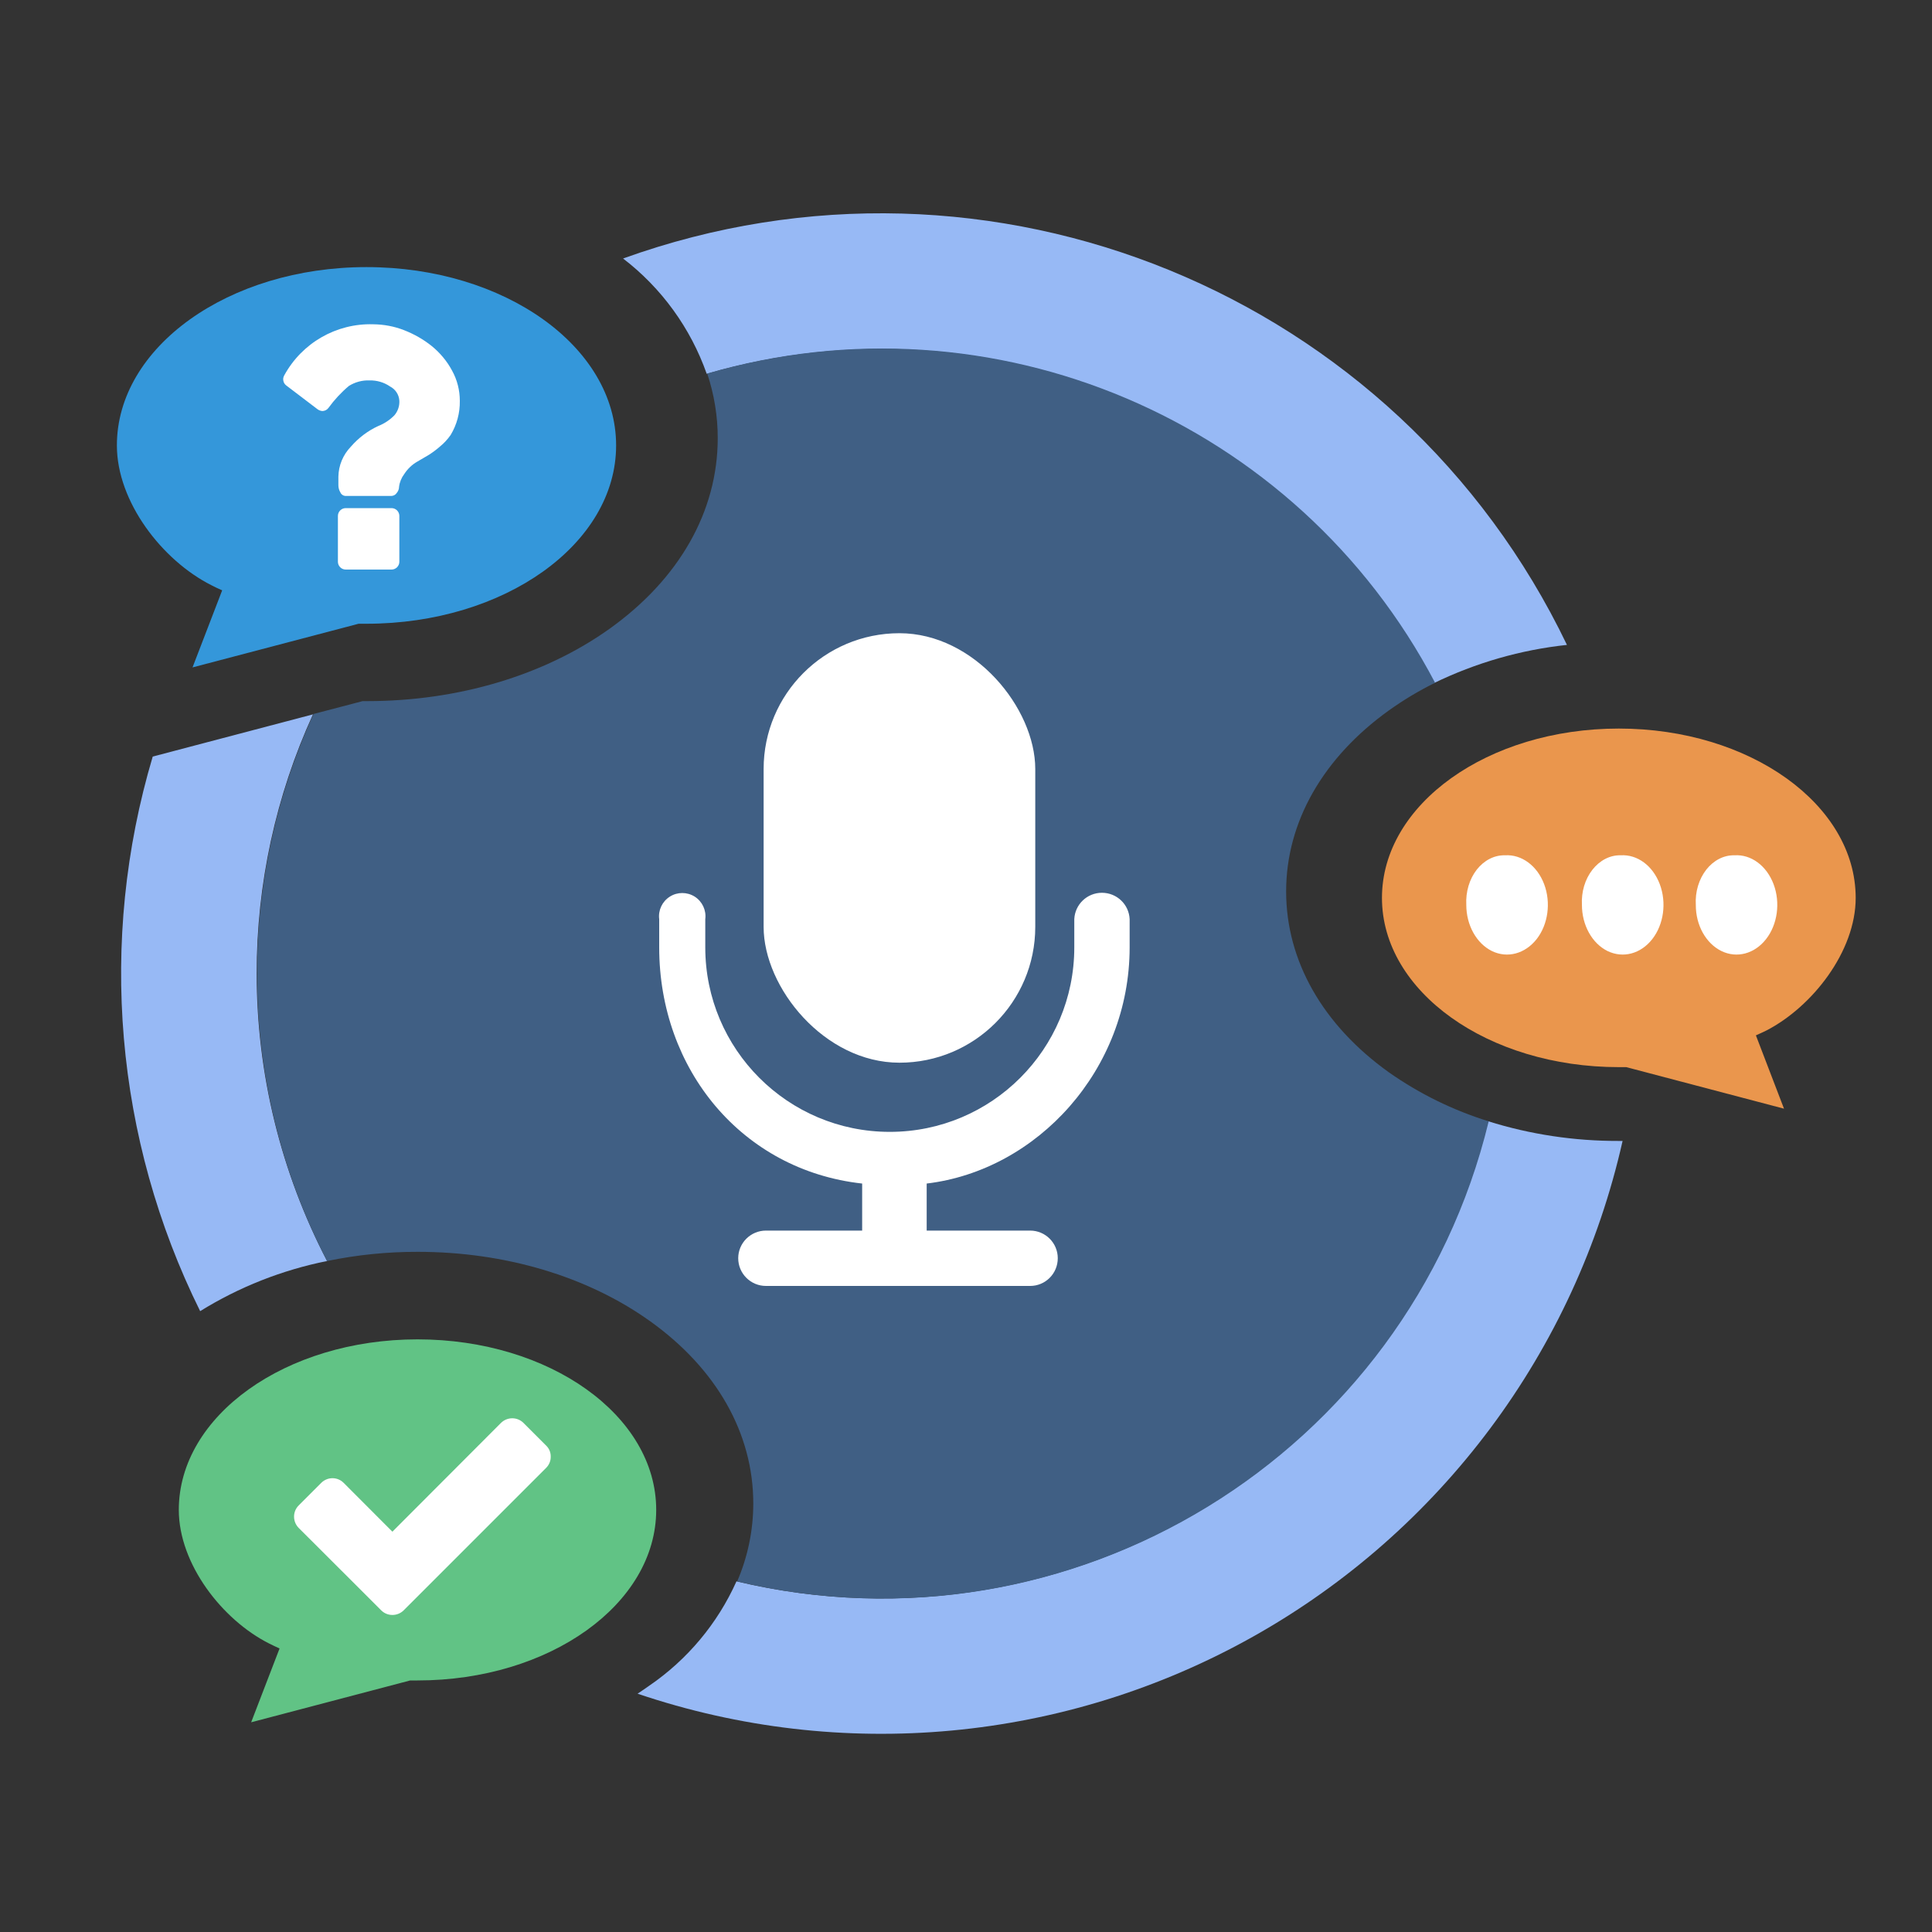 <?xml version="1.0" encoding="UTF-8"?>
<svg width="20px" height="20px" viewBox="0 0 20 20" version="1.1" xmlns="http://www.w3.org/2000/svg" xmlns:xlink="http://www.w3.org/1999/xlink">
    <rect x="0" y="0" width="20" height="20" fill="#333333" stroke="none"/>
    <title>icon(4)</title>
    <g id="Page-1" stroke="none" stroke-width="1" fill="none" fill-rule="evenodd">
        <g id="icon(4)">
            <g id="Group" transform="translate(1.21, 2.208)" fill-rule="nonzero">
                <path d="M18,7.087 C18,6.12 16.903,5.334 15.548,5.334 C14.193,5.334 13.096,6.117 13.096,7.087 C13.096,8.056 14.193,8.839 15.548,8.839 L15.625,8.839 L17.258,9.269 L16.967,8.51 C17.005,8.493 17.041,8.477 17.075,8.46 C17.55,8.215 18,7.642 18,7.087 Z" id="Path" fill="#EA964D"></path>
                <g transform="translate(13.968, 6.645)" fill="#FFFFFF" id="Path">
                    <path d="M0.402,0.001 C0.574,-0.01 0.735,0.109 0.807,0.3 C0.879,0.491 0.848,0.717 0.729,0.869 C0.609,1.021 0.426,1.07 0.266,0.992 C0.106,0.913 0.001,0.724 0.001,0.514 C-0.006,0.379 0.033,0.248 0.109,0.15 C0.185,0.053 0.291,-0.002 0.402,0.001 L0.402,0.001 Z"></path>
                    <path d="M1.599,0.001 C1.772,-0.01 1.932,0.109 2.004,0.3 C2.076,0.491 2.045,0.717 1.926,0.869 C1.807,1.021 1.624,1.07 1.463,0.992 C1.303,0.913 1.198,0.724 1.198,0.514 C1.191,0.379 1.23,0.248 1.307,0.15 C1.383,0.053 1.489,-0.002 1.599,0.001 L1.599,0.001 Z"></path>
                    <path d="M2.778,0.001 C2.95,-0.01 3.11,0.109 3.182,0.3 C3.254,0.491 3.223,0.717 3.104,0.869 C2.985,1.021 2.802,1.07 2.642,0.992 C2.481,0.913 2.376,0.724 2.377,0.514 C2.369,0.379 2.409,0.248 2.485,0.15 C2.561,0.053 2.667,-0.002 2.778,0.001 L2.778,0.001 Z"></path>
                </g>
                <path d="M1.35700469e-15,2.403 C1.35700469e-15,1.385 1.156,0.557 2.584,0.557 C4.012,0.557 5.168,1.382 5.168,2.403 C5.168,3.424 4.011,4.249 2.583,4.249 L2.502,4.249 L0.783,4.701 L1.09,3.903 C1.049,3.885 1.011,3.868 0.976,3.849 C0.47,3.593 1.35700469e-15,2.988 1.35700469e-15,2.403 Z" id="Path" fill="#3497DA"></path>
                <path d="M3.55,1.942 C3.552,2.067 3.519,2.189 3.455,2.295 C3.424,2.339 3.388,2.379 3.346,2.413 C3.31,2.445 3.272,2.473 3.232,2.499 L3.111,2.57 C3.056,2.601 3.01,2.645 2.975,2.699 C2.946,2.737 2.927,2.783 2.921,2.831 C2.921,2.855 2.912,2.877 2.897,2.895 C2.885,2.914 2.864,2.925 2.842,2.926 L2.364,2.926 C2.342,2.924 2.322,2.91 2.314,2.89 C2.3,2.867 2.293,2.842 2.293,2.815 L2.293,2.726 C2.295,2.61 2.341,2.5 2.422,2.416 C2.501,2.325 2.598,2.251 2.708,2.201 C2.771,2.176 2.827,2.138 2.874,2.09 C2.909,2.048 2.927,1.994 2.924,1.94 C2.92,1.877 2.884,1.822 2.828,1.793 C2.766,1.75 2.691,1.728 2.615,1.73 C2.54,1.727 2.466,1.747 2.402,1.787 C2.322,1.854 2.251,1.931 2.19,2.015 C2.175,2.035 2.153,2.046 2.128,2.047 C2.111,2.046 2.094,2.04 2.079,2.03 L1.753,1.782 C1.737,1.77 1.726,1.752 1.723,1.732 C1.719,1.713 1.723,1.694 1.733,1.677 C1.916,1.342 2.272,1.137 2.654,1.149 C2.763,1.15 2.871,1.17 2.973,1.21 C3.076,1.25 3.173,1.305 3.259,1.374 C3.345,1.444 3.417,1.53 3.469,1.627 C3.523,1.724 3.55,1.832 3.55,1.942 Z M2.924,3.131 L2.924,3.609 C2.923,3.652 2.888,3.687 2.845,3.688 L2.367,3.688 C2.324,3.687 2.289,3.652 2.288,3.609 L2.288,3.131 C2.289,3.088 2.324,3.053 2.367,3.052 L2.845,3.052 C2.888,3.053 2.923,3.088 2.924,3.131 L2.924,3.131 Z" id="Shape" fill="#FFFFFF"></path>
                <g transform="translate(0.044, 0)" id="Path">
                    <path d="M13.591,4.863 C14.024,4.653 14.489,4.519 14.967,4.468 C13.218,0.826 8.997,-0.902 5.196,0.468 C5.594,0.773 5.895,1.188 6.062,1.662 C9.013,0.804 12.161,2.142 13.591,4.863 Z" fill="#97B9F5"></path>
                    <path d="M1.403,7.871 C1.402,6.945 1.601,6.029 1.986,5.187 L0.327,5.624 C-0.241,7.531 -0.065,9.582 0.818,11.365 C1.221,11.115 1.667,10.939 2.132,10.846 C1.653,9.927 1.403,8.907 1.403,7.871 L1.403,7.871 Z" fill="#97B9F5"></path>
                    <path d="M15.501,9.603 C15.043,9.604 14.588,9.536 14.151,9.399 C13.31,12.858 9.833,14.987 6.37,14.162 C6.174,14.599 5.861,14.973 5.466,15.243 C5.426,15.271 5.386,15.299 5.346,15.325 C7.458,16.04 9.774,15.825 11.718,14.734 C13.662,13.643 15.053,11.778 15.543,9.603 L15.501,9.603 Z" fill="#97B9F5"></path>
                    <path d="M2.132,10.846 C2.441,10.782 2.756,10.75 3.072,10.751 C3.973,10.751 4.826,11.005 5.473,11.467 C6.164,11.96 6.544,12.631 6.544,13.356 C6.544,13.633 6.487,13.908 6.377,14.163 C9.839,14.988 13.317,12.859 14.157,9.4 C13.789,9.286 13.44,9.115 13.124,8.893 C12.439,8.403 12.06,7.738 12.06,7.02 C12.06,6.302 12.442,5.635 13.124,5.146 C13.275,5.038 13.435,4.942 13.602,4.86 C12.171,2.137 9.02,0.798 6.067,1.659 C6.139,1.874 6.176,2.1 6.176,2.327 C6.176,3.085 5.778,3.785 5.056,4.301 C4.38,4.783 3.489,5.05 2.546,5.05 L2.5,5.05 L1.992,5.183 C1.165,6.992 1.217,9.081 2.132,10.846 L2.132,10.846 Z" fill="#405F84"></path>
                </g>
                <path d="M0.641,13.422 C0.641,12.448 1.747,11.657 3.112,11.657 C4.478,11.657 5.583,12.445 5.583,13.422 C5.583,14.399 4.478,15.188 3.112,15.188 L3.036,15.188 L1.39,15.621 L1.684,14.857 C1.645,14.839 1.608,14.822 1.575,14.805 C1.091,14.561 0.641,13.983 0.641,13.422 Z" id="Path" fill="#61C385"></path>
                <path d="M4.491,12.871 C4.492,12.915 4.474,12.957 4.443,12.988 L3.202,14.229 L2.969,14.462 C2.904,14.526 2.8,14.526 2.736,14.462 L2.503,14.229 L1.882,13.609 C1.818,13.544 1.818,13.44 1.882,13.376 L2.115,13.143 C2.18,13.078 2.284,13.078 2.348,13.143 L2.852,13.648 L3.976,12.522 C4.041,12.458 4.145,12.458 4.209,12.522 L4.442,12.755 C4.474,12.785 4.492,12.827 4.491,12.871 Z" id="Path" fill="#FFFFFF"></path>
                <path d="M10.197,7.034 C10.044,7.034 9.918,7.154 9.911,7.307 L9.911,7.599 C9.911,8.654 9.056,9.509 8.001,9.509 C6.946,9.509 6.091,8.654 6.091,7.599 L6.091,7.307 C6.103,7.215 6.06,7.124 5.982,7.074 C5.903,7.024 5.802,7.024 5.724,7.074 C5.645,7.124 5.602,7.215 5.614,7.307 L5.614,7.599 C5.614,8.865 6.473,9.907 7.715,10.044 L7.715,10.531 L6.719,10.531 C6.561,10.531 6.432,10.659 6.432,10.817 C6.432,10.976 6.561,11.104 6.719,11.104 L9.454,11.104 C9.612,11.104 9.74,10.976 9.74,10.817 C9.74,10.659 9.612,10.531 9.454,10.531 L8.383,10.531 L8.383,10.044 C9.529,9.907 10.484,8.865 10.484,7.599 L10.484,7.307 C10.477,7.154 10.351,7.034 10.197,7.034 Z" id="Path" fill="#FFFFFF"></path>
                <rect id="Rectangle" fill="#FFFFFF" x="6.695" y="4.347" width="2.812" height="4.446" rx="1.406"></rect>
            </g>
            <rect id="Rectangle" x="0" y="0" width="20" height="20"></rect>
        </g>
    </g>
</svg>